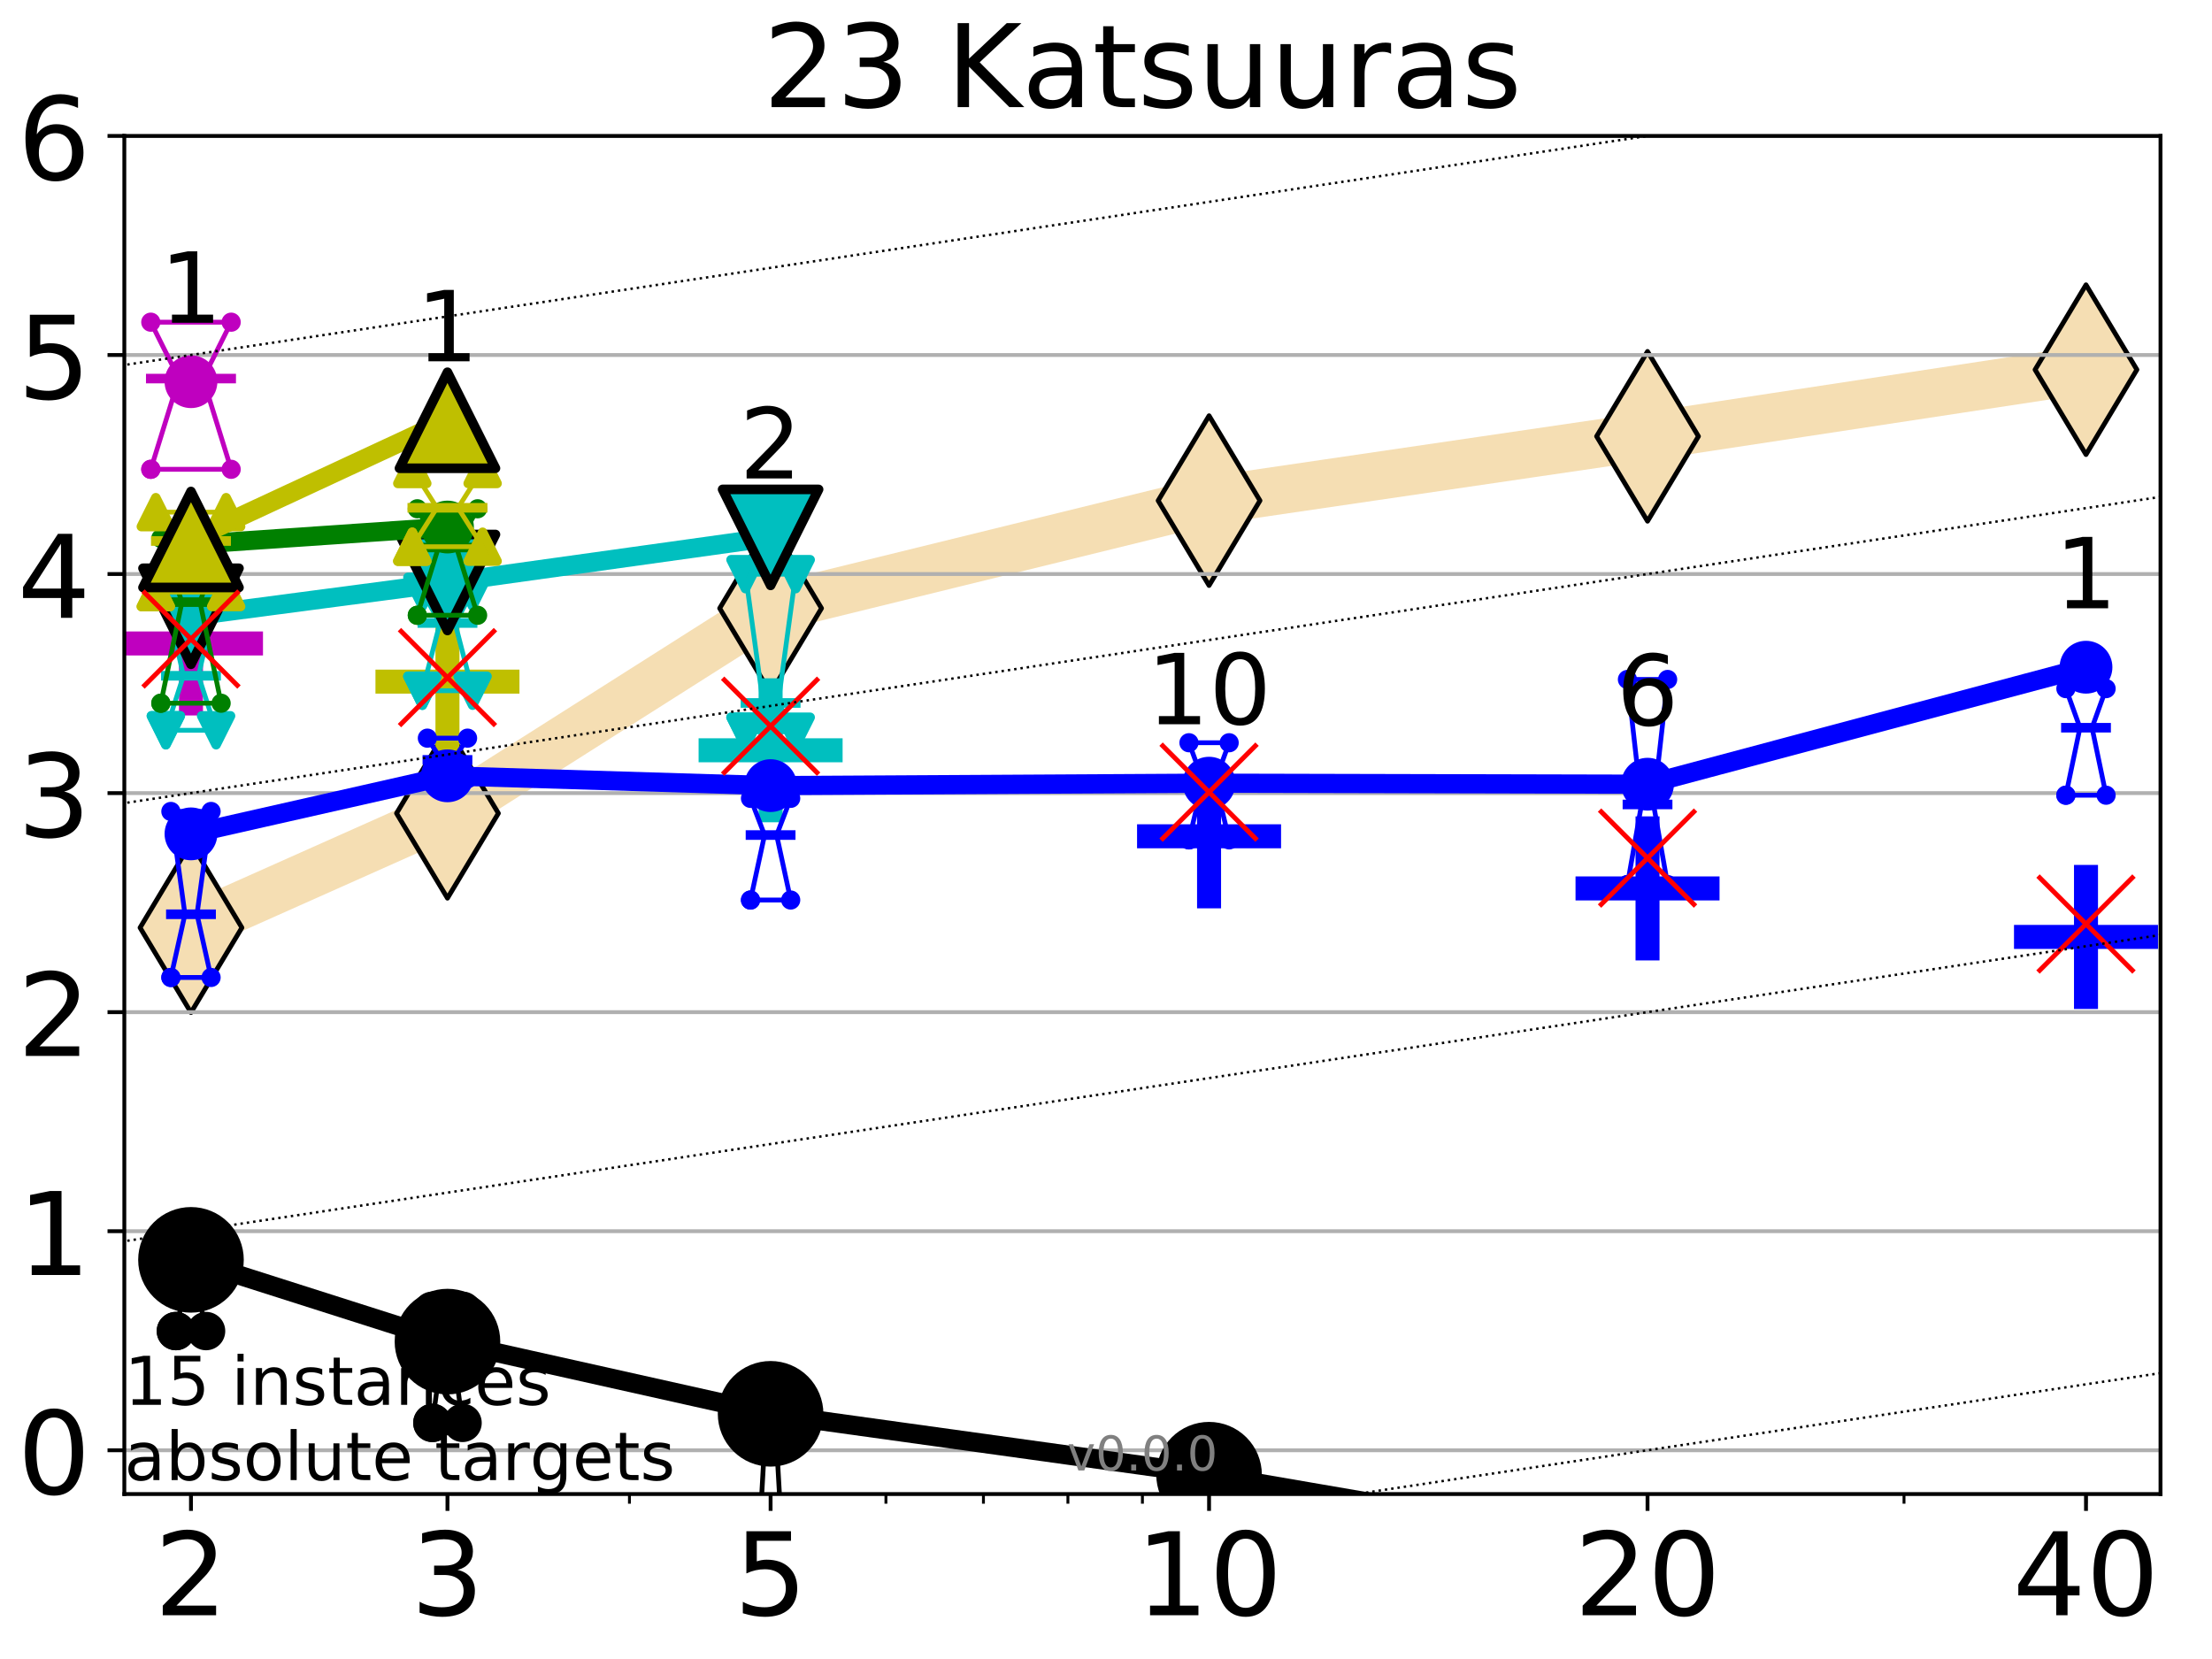 <?xml version="1.0" encoding="utf-8" standalone="no"?>
<!DOCTYPE svg PUBLIC "-//W3C//DTD SVG 1.1//EN"
  "http://www.w3.org/Graphics/SVG/1.1/DTD/svg11.dtd">
<!-- Created with matplotlib (http://matplotlib.org/) -->
<svg height="345.6pt" version="1.1" viewBox="0 0 460.8 345.6" width="460.8pt" xmlns="http://www.w3.org/2000/svg" xmlns:xlink="http://www.w3.org/1999/xlink">
 <defs>
  <style type="text/css">
*{stroke-linecap:butt;stroke-linejoin:round;}
  </style>
 </defs>
 <g id="figure_1">
  <g id="patch_1">
   <path d="M 0 345.6 
L 460.8 345.6 
L 460.8 0 
L 0 0 
z
" style="fill:#ffffff;"/>
  </g>
  <g id="axes_1">
   <g id="patch_2">
    <path d="M 25.9 311.24 
L 450.072 311.24 
L 450.072 28.32 
L 25.9 28.32 
z
" style="fill:#ffffff;"/>
   </g>
   <g id="line2d_1">
    <path clip-path="url(#pfdeeb30d58)" d="M 39.784 193.253 
L 93.215 169.425 
L 160.53 126.717 
L 251.87 104.289 
L 343.211 90.894 
L 434.551 77.013 
" style="fill:none;stroke:#f5deb3;stroke-linecap:square;stroke-width:10;"/>
    <defs>
     <path d="M -0 17.678 
L 10.607 0 
L 0 -17.678 
L -10.607 -0 
z
" id="m28a6eaf1c2" style="stroke:#000000;stroke-linejoin:miter;"/>
    </defs>
    <g clip-path="url(#pfdeeb30d58)">
     <use style="fill:#f5deb3;stroke:#000000;stroke-linejoin:miter;" x="39.784" xlink:href="#m28a6eaf1c2" y="193.253"/>
     <use style="fill:#f5deb3;stroke:#000000;stroke-linejoin:miter;" x="93.215" xlink:href="#m28a6eaf1c2" y="169.425"/>
     <use style="fill:#f5deb3;stroke:#000000;stroke-linejoin:miter;" x="160.53" xlink:href="#m28a6eaf1c2" y="126.717"/>
     <use style="fill:#f5deb3;stroke:#000000;stroke-linejoin:miter;" x="251.87" xlink:href="#m28a6eaf1c2" y="104.289"/>
     <use style="fill:#f5deb3;stroke:#000000;stroke-linejoin:miter;" x="343.211" xlink:href="#m28a6eaf1c2" y="90.894"/>
     <use style="fill:#f5deb3;stroke:#000000;stroke-linejoin:miter;" x="434.551" xlink:href="#m28a6eaf1c2" y="77.013"/>
    </g>
   </g>
   <g id="line2d_2">
    <defs>
     <path d="M -15 0 
L 15 0 
M 0 15 
L 0 -15 
" id="mbf3256249d" style="stroke:#bf00bf;stroke-width:5;"/>
    </defs>
    <g clip-path="url(#pfdeeb30d58)">
     <use style="fill:#bf00bf;stroke:#bf00bf;stroke-width:5;" x="39.784" xlink:href="#mbf3256249d" y="134.046"/>
    </g>
   </g>
   <g id="line2d_3">
    <defs>
     <path d="M -15 0 
L 15 0 
M 0 15 
L 0 -15 
" id="m5189a5ff6a" style="stroke:#bfbf00;stroke-width:5;"/>
    </defs>
    <g clip-path="url(#pfdeeb30d58)">
     <use style="fill:#bfbf00;stroke:#bfbf00;stroke-width:5;" x="93.215" xlink:href="#m5189a5ff6a" y="141.989"/>
    </g>
   </g>
   <g id="line2d_4">
    <defs>
     <path d="M -15 0 
L 15 0 
M 0 15 
L 0 -15 
" id="m7982421c70" style="stroke:#00bfbf;stroke-width:5;"/>
    </defs>
    <g clip-path="url(#pfdeeb30d58)">
     <use style="fill:#00bfbf;stroke:#00bfbf;stroke-width:5;" x="160.53" xlink:href="#m7982421c70" y="156.298"/>
    </g>
   </g>
   <g id="line2d_5">
    <defs>
     <path d="M -15 0 
L 15 0 
M 0 15 
L 0 -15 
" id="m3dc0f9b004" style="stroke:#0000ff;stroke-width:5;"/>
    </defs>
    <g clip-path="url(#pfdeeb30d58)">
     <use style="fill:#0000ff;stroke:#0000ff;stroke-width:5;" x="434.551" xlink:href="#m3dc0f9b004" y="195.181"/>
    </g>
   </g>
   <g id="line2d_6">
    <g clip-path="url(#pfdeeb30d58)">
     <use style="fill:#0000ff;stroke:#0000ff;stroke-width:5;" x="251.87" xlink:href="#m3dc0f9b004" y="174.218"/>
    </g>
   </g>
   <g id="line2d_7">
    <g clip-path="url(#pfdeeb30d58)">
     <use style="fill:#0000ff;stroke:#0000ff;stroke-width:5;" x="343.211" xlink:href="#m3dc0f9b004" y="185.071"/>
    </g>
   </g>
   <g id="matplotlib.axis_1">
    <g id="xtick_1">
     <g id="line2d_8">
      <defs>
       <path d="M 0 0 
L 0 3.5 
" id="m6307494069" style="stroke:#000000;stroke-width:0.8;"/>
      </defs>
      <g>
       <use style="stroke:#000000;stroke-width:0.8;" x="39.784" xlink:href="#m6307494069" y="311.24"/>
      </g>
     </g>
     <g id="text_1">
      <!-- 2 -->
      <defs>
       <path d="M 19.188 8.297 
L 53.609 8.297 
L 53.609 0 
L 7.328 0 
L 7.328 8.297 
Q 12.938 14.109 22.625 23.891 
Q 32.328 33.688 34.812 36.531 
Q 39.547 41.844 41.422 45.531 
Q 43.312 49.219 43.312 52.781 
Q 43.312 58.594 39.234 62.25 
Q 35.156 65.922 28.609 65.922 
Q 23.969 65.922 18.812 64.312 
Q 13.672 62.703 7.812 59.422 
L 7.812 69.391 
Q 13.766 71.781 18.938 73 
Q 24.125 74.219 28.422 74.219 
Q 39.75 74.219 46.484 68.547 
Q 53.219 62.891 53.219 53.422 
Q 53.219 48.922 51.531 44.891 
Q 49.859 40.875 45.406 35.406 
Q 44.188 33.984 37.641 27.219 
Q 31.109 20.453 19.188 8.297 
z
" id="DejaVuSans-32"/>
      </defs>
      <g transform="translate(32.149 336.476)scale(0.24 -0.24)">
       <use xlink:href="#DejaVuSans-32"/>
      </g>
     </g>
    </g>
    <g id="xtick_2">
     <g id="line2d_9">
      <g>
       <use style="stroke:#000000;stroke-width:0.8;" x="93.215" xlink:href="#m6307494069" y="311.24"/>
      </g>
     </g>
     <g id="text_2">
      <!-- 3 -->
      <defs>
       <path d="M 40.578 39.312 
Q 47.656 37.797 51.625 33 
Q 55.609 28.219 55.609 21.188 
Q 55.609 10.406 48.188 4.484 
Q 40.766 -1.422 27.094 -1.422 
Q 22.516 -1.422 17.656 -0.516 
Q 12.797 0.391 7.625 2.203 
L 7.625 11.719 
Q 11.719 9.328 16.594 8.109 
Q 21.484 6.891 26.812 6.891 
Q 36.078 6.891 40.938 10.547 
Q 45.797 14.203 45.797 21.188 
Q 45.797 27.641 41.281 31.266 
Q 36.766 34.906 28.719 34.906 
L 20.219 34.906 
L 20.219 43.016 
L 29.109 43.016 
Q 36.375 43.016 40.234 45.922 
Q 44.094 48.828 44.094 54.297 
Q 44.094 59.906 40.109 62.906 
Q 36.141 65.922 28.719 65.922 
Q 24.656 65.922 20.016 65.031 
Q 15.375 64.156 9.812 62.312 
L 9.812 71.094 
Q 15.438 72.656 20.344 73.438 
Q 25.25 74.219 29.594 74.219 
Q 40.828 74.219 47.359 69.109 
Q 53.906 64.016 53.906 55.328 
Q 53.906 49.266 50.438 45.094 
Q 46.969 40.922 40.578 39.312 
z
" id="DejaVuSans-33"/>
      </defs>
      <g transform="translate(85.58 336.476)scale(0.24 -0.24)">
       <use xlink:href="#DejaVuSans-33"/>
      </g>
     </g>
    </g>
    <g id="xtick_3">
     <g id="line2d_10">
      <g>
       <use style="stroke:#000000;stroke-width:0.8;" x="160.53" xlink:href="#m6307494069" y="311.24"/>
      </g>
     </g>
     <g id="text_3">
      <!-- 5 -->
      <defs>
       <path d="M 10.797 72.906 
L 49.516 72.906 
L 49.516 64.594 
L 19.828 64.594 
L 19.828 46.734 
Q 21.969 47.469 24.109 47.828 
Q 26.266 48.188 28.422 48.188 
Q 40.625 48.188 47.75 41.5 
Q 54.891 34.812 54.891 23.391 
Q 54.891 11.625 47.562 5.094 
Q 40.234 -1.422 26.906 -1.422 
Q 22.312 -1.422 17.547 -0.641 
Q 12.797 0.141 7.719 1.703 
L 7.719 11.625 
Q 12.109 9.234 16.797 8.062 
Q 21.484 6.891 26.703 6.891 
Q 35.156 6.891 40.078 11.328 
Q 45.016 15.766 45.016 23.391 
Q 45.016 31 40.078 35.438 
Q 35.156 39.891 26.703 39.891 
Q 22.75 39.891 18.812 39.016 
Q 14.891 38.141 10.797 36.281 
z
" id="DejaVuSans-35"/>
      </defs>
      <g transform="translate(152.895 336.476)scale(0.24 -0.24)">
       <use xlink:href="#DejaVuSans-35"/>
      </g>
     </g>
    </g>
    <g id="xtick_4">
     <g id="line2d_11">
      <g>
       <use style="stroke:#000000;stroke-width:0.8;" x="251.87" xlink:href="#m6307494069" y="311.24"/>
      </g>
     </g>
     <g id="text_4">
      <!-- 10 -->
      <defs>
       <path d="M 12.406 8.297 
L 28.516 8.297 
L 28.516 63.922 
L 10.984 60.406 
L 10.984 69.391 
L 28.422 72.906 
L 38.281 72.906 
L 38.281 8.297 
L 54.391 8.297 
L 54.391 0 
L 12.406 0 
z
" id="DejaVuSans-31"/>
       <path d="M 31.781 66.406 
Q 24.172 66.406 20.328 58.906 
Q 16.5 51.422 16.5 36.375 
Q 16.5 21.391 20.328 13.891 
Q 24.172 6.391 31.781 6.391 
Q 39.453 6.391 43.281 13.891 
Q 47.125 21.391 47.125 36.375 
Q 47.125 51.422 43.281 58.906 
Q 39.453 66.406 31.781 66.406 
z
M 31.781 74.219 
Q 44.047 74.219 50.516 64.516 
Q 56.984 54.828 56.984 36.375 
Q 56.984 17.969 50.516 8.266 
Q 44.047 -1.422 31.781 -1.422 
Q 19.531 -1.422 13.062 8.266 
Q 6.594 17.969 6.594 36.375 
Q 6.594 54.828 13.062 64.516 
Q 19.531 74.219 31.781 74.219 
z
" id="DejaVuSans-30"/>
      </defs>
      <g transform="translate(236.6 336.476)scale(0.24 -0.24)">
       <use xlink:href="#DejaVuSans-31"/>
       <use x="63.623" xlink:href="#DejaVuSans-30"/>
      </g>
     </g>
    </g>
    <g id="xtick_5">
     <g id="line2d_12">
      <g>
       <use style="stroke:#000000;stroke-width:0.8;" x="343.211" xlink:href="#m6307494069" y="311.24"/>
      </g>
     </g>
     <g id="text_5">
      <!-- 20 -->
      <g transform="translate(327.941 336.476)scale(0.24 -0.24)">
       <use xlink:href="#DejaVuSans-32"/>
       <use x="63.623" xlink:href="#DejaVuSans-30"/>
      </g>
     </g>
    </g>
    <g id="xtick_6">
     <g id="line2d_13">
      <g>
       <use style="stroke:#000000;stroke-width:0.8;" x="434.551" xlink:href="#m6307494069" y="311.24"/>
      </g>
     </g>
     <g id="text_6">
      <!-- 40 -->
      <defs>
       <path d="M 37.797 64.312 
L 12.891 25.391 
L 37.797 25.391 
z
M 35.203 72.906 
L 47.609 72.906 
L 47.609 25.391 
L 58.016 25.391 
L 58.016 17.188 
L 47.609 17.188 
L 47.609 0 
L 37.797 0 
L 37.797 17.188 
L 4.891 17.188 
L 4.891 26.703 
z
" id="DejaVuSans-34"/>
      </defs>
      <g transform="translate(419.281 336.476)scale(0.24 -0.24)">
       <use xlink:href="#DejaVuSans-34"/>
       <use x="63.623" xlink:href="#DejaVuSans-30"/>
      </g>
     </g>
    </g>
    <g id="xtick_7">
     <g id="line2d_14">
      <defs>
       <path d="M 0 0 
L 0 2 
" id="m4a4102c347" style="stroke:#000000;stroke-width:0.6;"/>
      </defs>
      <g>
       <use style="stroke:#000000;stroke-width:0.6;" x="39.784" xlink:href="#m4a4102c347" y="311.24"/>
      </g>
     </g>
    </g>
    <g id="xtick_8">
     <g id="line2d_15">
      <g>
       <use style="stroke:#000000;stroke-width:0.6;" x="93.215" xlink:href="#m4a4102c347" y="311.24"/>
      </g>
     </g>
    </g>
    <g id="xtick_9">
     <g id="line2d_16">
      <g>
       <use style="stroke:#000000;stroke-width:0.6;" x="131.125" xlink:href="#m4a4102c347" y="311.24"/>
      </g>
     </g>
    </g>
    <g id="xtick_10">
     <g id="line2d_17">
      <g>
       <use style="stroke:#000000;stroke-width:0.6;" x="160.53" xlink:href="#m4a4102c347" y="311.24"/>
      </g>
     </g>
    </g>
    <g id="xtick_11">
     <g id="line2d_18">
      <g>
       <use style="stroke:#000000;stroke-width:0.6;" x="184.555" xlink:href="#m4a4102c347" y="311.24"/>
      </g>
     </g>
    </g>
    <g id="xtick_12">
     <g id="line2d_19">
      <g>
       <use style="stroke:#000000;stroke-width:0.6;" x="204.869" xlink:href="#m4a4102c347" y="311.24"/>
      </g>
     </g>
    </g>
    <g id="xtick_13">
     <g id="line2d_20">
      <g>
       <use style="stroke:#000000;stroke-width:0.6;" x="222.465" xlink:href="#m4a4102c347" y="311.24"/>
      </g>
     </g>
    </g>
    <g id="xtick_14">
     <g id="line2d_21">
      <g>
       <use style="stroke:#000000;stroke-width:0.6;" x="237.986" xlink:href="#m4a4102c347" y="311.24"/>
      </g>
     </g>
    </g>
    <g id="xtick_15">
     <g id="line2d_22">
      <g>
       <use style="stroke:#000000;stroke-width:0.6;" x="343.211" xlink:href="#m4a4102c347" y="311.24"/>
      </g>
     </g>
    </g>
    <g id="xtick_16">
     <g id="line2d_23">
      <g>
       <use style="stroke:#000000;stroke-width:0.6;" x="396.641" xlink:href="#m4a4102c347" y="311.24"/>
      </g>
     </g>
    </g>
    <g id="xtick_17">
     <g id="line2d_24">
      <g>
       <use style="stroke:#000000;stroke-width:0.6;" x="434.551" xlink:href="#m4a4102c347" y="311.24"/>
      </g>
     </g>
    </g>
   </g>
   <g id="matplotlib.axis_2">
    <g id="ytick_1">
     <g id="line2d_25">
      <path clip-path="url(#pfdeeb30d58)" d="M 25.9 302.114 
L 450.072 302.114 
" style="fill:none;stroke:#b0b0b0;stroke-linecap:square;stroke-width:0.8;"/>
     </g>
     <g id="line2d_26">
      <defs>
       <path d="M 0 0 
L -3.5 0 
" id="m0c1a08de2d" style="stroke:#000000;stroke-width:0.8;"/>
      </defs>
      <g>
       <use style="stroke:#000000;stroke-width:0.8;" x="25.9" xlink:href="#m0c1a08de2d" y="302.114"/>
      </g>
     </g>
     <g id="text_7">
      <!-- 0 -->
      <g transform="translate(3.63 311.232)scale(0.24 -0.24)">
       <use xlink:href="#DejaVuSans-30"/>
      </g>
     </g>
    </g>
    <g id="ytick_2">
     <g id="line2d_27">
      <path clip-path="url(#pfdeeb30d58)" d="M 25.9 256.481 
L 450.072 256.481 
" style="fill:none;stroke:#b0b0b0;stroke-linecap:square;stroke-width:0.8;"/>
     </g>
     <g id="line2d_28">
      <g>
       <use style="stroke:#000000;stroke-width:0.8;" x="25.9" xlink:href="#m0c1a08de2d" y="256.481"/>
      </g>
     </g>
     <g id="text_8">
      <!-- 1 -->
      <g transform="translate(3.63 265.599)scale(0.24 -0.24)">
       <use xlink:href="#DejaVuSans-31"/>
      </g>
     </g>
    </g>
    <g id="ytick_3">
     <g id="line2d_29">
      <path clip-path="url(#pfdeeb30d58)" d="M 25.9 210.849 
L 450.072 210.849 
" style="fill:none;stroke:#b0b0b0;stroke-linecap:square;stroke-width:0.8;"/>
     </g>
     <g id="line2d_30">
      <g>
       <use style="stroke:#000000;stroke-width:0.8;" x="25.9" xlink:href="#m0c1a08de2d" y="210.849"/>
      </g>
     </g>
     <g id="text_9">
      <!-- 2 -->
      <g transform="translate(3.63 219.967)scale(0.24 -0.24)">
       <use xlink:href="#DejaVuSans-32"/>
      </g>
     </g>
    </g>
    <g id="ytick_4">
     <g id="line2d_31">
      <path clip-path="url(#pfdeeb30d58)" d="M 25.9 165.217 
L 450.072 165.217 
" style="fill:none;stroke:#b0b0b0;stroke-linecap:square;stroke-width:0.8;"/>
     </g>
     <g id="line2d_32">
      <g>
       <use style="stroke:#000000;stroke-width:0.8;" x="25.9" xlink:href="#m0c1a08de2d" y="165.217"/>
      </g>
     </g>
     <g id="text_10">
      <!-- 3 -->
      <g transform="translate(3.63 174.335)scale(0.24 -0.24)">
       <use xlink:href="#DejaVuSans-33"/>
      </g>
     </g>
    </g>
    <g id="ytick_5">
     <g id="line2d_33">
      <path clip-path="url(#pfdeeb30d58)" d="M 25.9 119.585 
L 450.072 119.585 
" style="fill:none;stroke:#b0b0b0;stroke-linecap:square;stroke-width:0.8;"/>
     </g>
     <g id="line2d_34">
      <g>
       <use style="stroke:#000000;stroke-width:0.8;" x="25.9" xlink:href="#m0c1a08de2d" y="119.585"/>
      </g>
     </g>
     <g id="text_11">
      <!-- 4 -->
      <g transform="translate(3.63 128.703)scale(0.24 -0.24)">
       <use xlink:href="#DejaVuSans-34"/>
      </g>
     </g>
    </g>
    <g id="ytick_6">
     <g id="line2d_35">
      <path clip-path="url(#pfdeeb30d58)" d="M 25.9 73.952 
L 450.072 73.952 
" style="fill:none;stroke:#b0b0b0;stroke-linecap:square;stroke-width:0.8;"/>
     </g>
     <g id="line2d_36">
      <g>
       <use style="stroke:#000000;stroke-width:0.8;" x="25.9" xlink:href="#m0c1a08de2d" y="73.952"/>
      </g>
     </g>
     <g id="text_12">
      <!-- 5 -->
      <g transform="translate(3.63 83.07)scale(0.24 -0.24)">
       <use xlink:href="#DejaVuSans-35"/>
      </g>
     </g>
    </g>
    <g id="ytick_7">
     <g id="line2d_37">
      <path clip-path="url(#pfdeeb30d58)" d="M 25.9 28.32 
L 450.072 28.32 
" style="fill:none;stroke:#b0b0b0;stroke-linecap:square;stroke-width:0.8;"/>
     </g>
     <g id="line2d_38">
      <g>
       <use style="stroke:#000000;stroke-width:0.8;" x="25.9" xlink:href="#m0c1a08de2d" y="28.32"/>
      </g>
     </g>
     <g id="text_13">
      <!-- 6 -->
      <defs>
       <path d="M 33.016 40.375 
Q 26.375 40.375 22.484 35.828 
Q 18.609 31.297 18.609 23.391 
Q 18.609 15.531 22.484 10.953 
Q 26.375 6.391 33.016 6.391 
Q 39.656 6.391 43.531 10.953 
Q 47.406 15.531 47.406 23.391 
Q 47.406 31.297 43.531 35.828 
Q 39.656 40.375 33.016 40.375 
z
M 52.594 71.297 
L 52.594 62.312 
Q 48.875 64.062 45.094 64.984 
Q 41.312 65.922 37.594 65.922 
Q 27.828 65.922 22.672 59.328 
Q 17.531 52.734 16.797 39.406 
Q 19.672 43.656 24.016 45.922 
Q 28.375 48.188 33.594 48.188 
Q 44.578 48.188 50.953 41.516 
Q 57.328 34.859 57.328 23.391 
Q 57.328 12.156 50.688 5.359 
Q 44.047 -1.422 33.016 -1.422 
Q 20.359 -1.422 13.672 8.266 
Q 6.984 17.969 6.984 36.375 
Q 6.984 53.656 15.188 63.938 
Q 23.391 74.219 37.203 74.219 
Q 40.922 74.219 44.703 73.484 
Q 48.484 72.75 52.594 71.297 
z
" id="DejaVuSans-36"/>
      </defs>
      <g transform="translate(3.63 37.438)scale(0.24 -0.24)">
       <use xlink:href="#DejaVuSans-36"/>
      </g>
     </g>
    </g>
   </g>
   <g id="line2d_39">
    <path clip-path="url(#pfdeeb30d58)" d="M 36.644 277.286 
L 38.842 266.605 
L 36.644 258.569 
L 42.924 258.569 
L 40.726 266.605 
L 42.924 277.286 
L 36.644 277.286 
" style="fill:none;stroke:#000000;stroke-linecap:square;"/>
   </g>
   <g id="line2d_40">
    <path clip-path="url(#pfdeeb30d58)" d="M 36.644 277.286 
L 42.924 277.286 
L 42.924 258.569 
L 36.644 258.569 
L 36.644 277.286 
" style="fill:none;"/>
    <defs>
     <path d="M 0 3 
C 0.796 3 1.559 2.684 2.121 2.121 
C 2.684 1.559 3 0.796 3 0 
C 3 -0.796 2.684 -1.559 2.121 -2.121 
C 1.559 -2.684 0.796 -3 0 -3 
C -0.796 -3 -1.559 -2.684 -2.121 -2.121 
C -2.684 -1.559 -3 -0.796 -3 0 
C -3 0.796 -2.684 1.559 -2.121 2.121 
C -1.559 2.684 -0.796 3 0 3 
z
" id="m1e3adaa2e6" style="stroke:#000000;stroke-width:2;"/>
    </defs>
    <g clip-path="url(#pfdeeb30d58)">
     <use style="stroke:#000000;stroke-width:2;" x="36.644" xlink:href="#m1e3adaa2e6" y="277.286"/>
     <use style="stroke:#000000;stroke-width:2;" x="42.924" xlink:href="#m1e3adaa2e6" y="277.286"/>
     <use style="stroke:#000000;stroke-width:2;" x="42.924" xlink:href="#m1e3adaa2e6" y="258.569"/>
     <use style="stroke:#000000;stroke-width:2;" x="36.644" xlink:href="#m1e3adaa2e6" y="258.569"/>
     <use style="stroke:#000000;stroke-width:2;" x="36.644" xlink:href="#m1e3adaa2e6" y="277.286"/>
    </g>
   </g>
   <g id="line2d_41">
    <path clip-path="url(#pfdeeb30d58)" d="M 36.644 266.605 
L 42.924 266.605 
" style="fill:none;stroke:#000000;stroke-linecap:square;stroke-width:2;"/>
   </g>
   <g id="line2d_42">
    <path clip-path="url(#pfdeeb30d58)" d="M 90.075 296.412 
L 92.273 280.341 
L 90.075 273.054 
L 96.355 273.054 
L 94.157 280.341 
L 96.355 296.412 
L 90.075 296.412 
" style="fill:none;stroke:#000000;stroke-linecap:square;"/>
   </g>
   <g id="line2d_43">
    <path clip-path="url(#pfdeeb30d58)" d="M 90.075 296.412 
L 96.355 296.412 
L 96.355 273.054 
L 90.075 273.054 
L 90.075 296.412 
" style="fill:none;"/>
    <g clip-path="url(#pfdeeb30d58)">
     <use style="stroke:#000000;stroke-width:2;" x="90.075" xlink:href="#m1e3adaa2e6" y="296.412"/>
     <use style="stroke:#000000;stroke-width:2;" x="96.355" xlink:href="#m1e3adaa2e6" y="296.412"/>
     <use style="stroke:#000000;stroke-width:2;" x="96.355" xlink:href="#m1e3adaa2e6" y="273.054"/>
     <use style="stroke:#000000;stroke-width:2;" x="90.075" xlink:href="#m1e3adaa2e6" y="273.054"/>
     <use style="stroke:#000000;stroke-width:2;" x="90.075" xlink:href="#m1e3adaa2e6" y="296.412"/>
    </g>
   </g>
   <g id="line2d_44">
    <path clip-path="url(#pfdeeb30d58)" d="M 90.075 280.341 
L 96.355 280.341 
" style="fill:none;stroke:#000000;stroke-linecap:square;stroke-width:2;"/>
   </g>
   <g id="line2d_45">
    <path clip-path="url(#pfdeeb30d58)" d="M 157.39 334.009 
L 159.588 295.445 
L 157.39 292.799 
L 163.669 292.799 
L 161.472 295.445 
L 163.669 334.009 
L 157.39 334.009 
" style="fill:none;stroke:#000000;stroke-linecap:square;"/>
   </g>
   <g id="line2d_46">
    <path clip-path="url(#pfdeeb30d58)" d="M 157.39 334.009 
L 163.669 334.009 
L 163.669 292.799 
L 157.39 292.799 
L 157.39 334.009 
" style="fill:none;"/>
    <g clip-path="url(#pfdeeb30d58)">
     <use style="stroke:#000000;stroke-width:2;" x="157.39" xlink:href="#m1e3adaa2e6" y="334.009"/>
     <use style="stroke:#000000;stroke-width:2;" x="163.669" xlink:href="#m1e3adaa2e6" y="334.009"/>
     <use style="stroke:#000000;stroke-width:2;" x="163.669" xlink:href="#m1e3adaa2e6" y="292.799"/>
     <use style="stroke:#000000;stroke-width:2;" x="157.39" xlink:href="#m1e3adaa2e6" y="292.799"/>
     <use style="stroke:#000000;stroke-width:2;" x="157.39" xlink:href="#m1e3adaa2e6" y="334.009"/>
    </g>
   </g>
   <g id="line2d_47">
    <path clip-path="url(#pfdeeb30d58)" d="M 157.39 295.445 
L 163.669 295.445 
" style="fill:none;stroke:#000000;stroke-linecap:square;stroke-width:2;"/>
   </g>
   <g id="line2d_48">
    <path clip-path="url(#pfdeeb30d58)" d="M 248.913 346.6 
L 250.928 334.009 
L 248.73 320.272 
L 255.01 320.272 
L 252.812 334.009 
L 254.827 346.6 
" style="fill:none;stroke:#000000;stroke-linecap:square;"/>
   </g>
   <g id="line2d_49">
    <path clip-path="url(#pfdeeb30d58)" d="M 255.01 346.6 
L 255.01 320.272 
L 248.73 320.272 
L 248.73 346.6 
" style="fill:none;"/>
    <g clip-path="url(#pfdeeb30d58)">
     <use style="stroke:#000000;stroke-width:2;" x="248.73" xlink:href="#m1e3adaa2e6" y="347.746"/>
     <use style="stroke:#000000;stroke-width:2;" x="255.01" xlink:href="#m1e3adaa2e6" y="347.746"/>
     <use style="stroke:#000000;stroke-width:2;" x="255.01" xlink:href="#m1e3adaa2e6" y="320.272"/>
     <use style="stroke:#000000;stroke-width:2;" x="248.73" xlink:href="#m1e3adaa2e6" y="320.272"/>
     <use style="stroke:#000000;stroke-width:2;" x="248.73" xlink:href="#m1e3adaa2e6" y="347.746"/>
    </g>
   </g>
   <g id="line2d_50">
    <path clip-path="url(#pfdeeb30d58)" d="M 248.73 334.009 
L 255.01 334.009 
" style="fill:none;stroke:#000000;stroke-linecap:square;stroke-width:2;"/>
   </g>
   <g id="line2d_51">
    <path clip-path="url(#pfdeeb30d58)" d="M 340.071 329.587 
L 342.269 325.974 
L 340.071 320.272 
L 346.35 320.272 
L 344.152 325.974 
L 346.35 329.587 
L 340.071 329.587 
" style="fill:none;stroke:#000000;stroke-linecap:square;"/>
   </g>
   <g id="line2d_52">
    <path clip-path="url(#pfdeeb30d58)" d="M 340.071 329.587 
L 346.35 329.587 
L 346.35 320.272 
L 340.071 320.272 
L 340.071 329.587 
" style="fill:none;"/>
    <g clip-path="url(#pfdeeb30d58)">
     <use style="stroke:#000000;stroke-width:2;" x="340.071" xlink:href="#m1e3adaa2e6" y="329.587"/>
     <use style="stroke:#000000;stroke-width:2;" x="346.35" xlink:href="#m1e3adaa2e6" y="329.587"/>
     <use style="stroke:#000000;stroke-width:2;" x="346.35" xlink:href="#m1e3adaa2e6" y="320.272"/>
     <use style="stroke:#000000;stroke-width:2;" x="340.071" xlink:href="#m1e3adaa2e6" y="320.272"/>
     <use style="stroke:#000000;stroke-width:2;" x="340.071" xlink:href="#m1e3adaa2e6" y="329.587"/>
    </g>
   </g>
   <g id="line2d_53">
    <path clip-path="url(#pfdeeb30d58)" d="M 340.071 325.974 
L 346.35 325.974 
" style="fill:none;stroke:#000000;stroke-linecap:square;stroke-width:2;"/>
   </g>
   <g id="line2d_54">
    <path clip-path="url(#pfdeeb30d58)" d="M 433.521 346.6 
L 433.609 345.412 
L 431.411 329.587 
L 437.691 329.587 
L 435.493 345.412 
L 435.581 346.6 
" style="fill:none;stroke:#000000;stroke-linecap:square;"/>
   </g>
   <g id="line2d_55">
    <path clip-path="url(#pfdeeb30d58)" d="M 437.691 346.6 
L 437.691 329.587 
L 431.411 329.587 
L 431.411 346.6 
" style="fill:none;"/>
    <g clip-path="url(#pfdeeb30d58)">
     <use style="stroke:#000000;stroke-width:2;" x="431.411" xlink:href="#m1e3adaa2e6" y="375.219"/>
     <use style="stroke:#000000;stroke-width:2;" x="437.691" xlink:href="#m1e3adaa2e6" y="375.219"/>
     <use style="stroke:#000000;stroke-width:2;" x="437.691" xlink:href="#m1e3adaa2e6" y="329.587"/>
     <use style="stroke:#000000;stroke-width:2;" x="431.411" xlink:href="#m1e3adaa2e6" y="329.587"/>
     <use style="stroke:#000000;stroke-width:2;" x="431.411" xlink:href="#m1e3adaa2e6" y="375.219"/>
    </g>
   </g>
   <g id="line2d_56">
    <path clip-path="url(#pfdeeb30d58)" d="M 431.411 345.412 
L 437.691 345.412 
" style="fill:none;stroke:#000000;stroke-linecap:square;stroke-width:2;"/>
   </g>
   <g id="line2d_57">
    <path clip-path="url(#pfdeeb30d58)" d="M 39.784 262.449 
L 93.215 279.48 
" style="fill:none;stroke:#000000;stroke-linecap:square;stroke-width:4;"/>
   </g>
   <g id="line2d_58">
    <path clip-path="url(#pfdeeb30d58)" d="M 93.215 279.48 
L 160.53 294.523 
" style="fill:none;stroke:#000000;stroke-linecap:square;stroke-width:4;"/>
   </g>
   <g id="line2d_59">
    <path clip-path="url(#pfdeeb30d58)" d="M 160.53 294.523 
L 251.87 307.208 
" style="fill:none;stroke:#000000;stroke-linecap:square;stroke-width:4;"/>
   </g>
   <g id="line2d_60">
    <path clip-path="url(#pfdeeb30d58)" d="M 251.87 307.208 
L 343.211 322.919 
" style="fill:none;stroke:#000000;stroke-linecap:square;stroke-width:4;"/>
   </g>
   <g id="line2d_61">
    <path clip-path="url(#pfdeeb30d58)" d="M 343.211 322.919 
L 434.551 331.822 
" style="fill:none;stroke:#000000;stroke-linecap:square;stroke-width:4;"/>
   </g>
   <g id="line2d_62">
    <path clip-path="url(#pfdeeb30d58)" d="M 39.784 262.449 
L 93.215 279.48 
L 160.53 294.523 
L 251.87 307.208 
L 343.211 322.919 
L 434.551 331.822 
" style="fill:none;"/>
    <defs>
     <path d="M 0 10 
C 2.652 10 5.196 8.946 7.071 7.071 
C 8.946 5.196 10 2.652 10 0 
C 10 -2.652 8.946 -5.196 7.071 -7.071 
C 5.196 -8.946 2.652 -10 0 -10 
C -2.652 -10 -5.196 -8.946 -7.071 -7.071 
C -8.946 -5.196 -10 -2.652 -10 0 
C -10 2.652 -8.946 5.196 -7.071 7.071 
C -5.196 8.946 -2.652 10 0 10 
z
" id="m0a15379628" style="stroke:#000000;stroke-width:2;"/>
    </defs>
    <g clip-path="url(#pfdeeb30d58)">
     <use style="stroke:#000000;stroke-width:2;" x="39.784" xlink:href="#m0a15379628" y="262.449"/>
     <use style="stroke:#000000;stroke-width:2;" x="93.215" xlink:href="#m0a15379628" y="279.48"/>
     <use style="stroke:#000000;stroke-width:2;" x="160.53" xlink:href="#m0a15379628" y="294.523"/>
     <use style="stroke:#000000;stroke-width:2;" x="251.87" xlink:href="#m0a15379628" y="307.208"/>
     <use style="stroke:#000000;stroke-width:2;" x="343.211" xlink:href="#m0a15379628" y="322.919"/>
     <use style="stroke:#000000;stroke-width:2;" x="434.551" xlink:href="#m0a15379628" y="331.822"/>
    </g>
   </g>
   <g id="line2d_63">
    <path clip-path="url(#pfdeeb30d58)" d="M 35.597 203.623 
L 38.528 190.462 
L 35.597 169.041 
L 43.971 169.041 
L 41.04 190.462 
L 43.971 203.623 
L 35.597 203.623 
" style="fill:none;stroke:#0000ff;stroke-linecap:square;"/>
   </g>
   <g id="line2d_64">
    <path clip-path="url(#pfdeeb30d58)" d="M 35.597 203.623 
L 43.971 203.623 
L 43.971 169.041 
L 35.597 169.041 
L 35.597 203.623 
" style="fill:none;"/>
    <defs>
     <path d="M 0 1.5 
C 0.398 1.5 0.779 1.342 1.061 1.061 
C 1.342 0.779 1.5 0.398 1.5 0 
C 1.5 -0.398 1.342 -0.779 1.061 -1.061 
C 0.779 -1.342 0.398 -1.5 0 -1.5 
C -0.398 -1.5 -0.779 -1.342 -1.061 -1.061 
C -1.342 -0.779 -1.5 -0.398 -1.5 0 
C -1.5 0.398 -1.342 0.779 -1.061 1.061 
C -0.779 1.342 -0.398 1.5 0 1.5 
z
" id="m8700a27fd8" style="stroke:#0000ff;"/>
    </defs>
    <g clip-path="url(#pfdeeb30d58)">
     <use style="fill:#0000ff;stroke:#0000ff;" x="35.597" xlink:href="#m8700a27fd8" y="203.623"/>
     <use style="fill:#0000ff;stroke:#0000ff;" x="43.971" xlink:href="#m8700a27fd8" y="203.623"/>
     <use style="fill:#0000ff;stroke:#0000ff;" x="43.971" xlink:href="#m8700a27fd8" y="169.041"/>
     <use style="fill:#0000ff;stroke:#0000ff;" x="35.597" xlink:href="#m8700a27fd8" y="169.041"/>
     <use style="fill:#0000ff;stroke:#0000ff;" x="35.597" xlink:href="#m8700a27fd8" y="203.623"/>
    </g>
   </g>
   <g id="line2d_65">
    <path clip-path="url(#pfdeeb30d58)" d="M 35.597 190.462 
L 43.971 190.462 
" style="fill:none;stroke:#0000ff;stroke-linecap:square;stroke-width:2;"/>
   </g>
   <g id="line2d_66">
    <path clip-path="url(#pfdeeb30d58)" d="M 89.028 162.241 
L 91.959 158.295 
L 89.028 153.771 
L 97.401 153.771 
L 94.471 158.295 
L 97.401 162.241 
L 89.028 162.241 
" style="fill:none;stroke:#0000ff;stroke-linecap:square;"/>
   </g>
   <g id="line2d_67">
    <path clip-path="url(#pfdeeb30d58)" d="M 89.028 162.241 
L 97.401 162.241 
L 97.401 153.771 
L 89.028 153.771 
L 89.028 162.241 
" style="fill:none;"/>
    <g clip-path="url(#pfdeeb30d58)">
     <use style="fill:#0000ff;stroke:#0000ff;" x="89.028" xlink:href="#m8700a27fd8" y="162.241"/>
     <use style="fill:#0000ff;stroke:#0000ff;" x="97.401" xlink:href="#m8700a27fd8" y="162.241"/>
     <use style="fill:#0000ff;stroke:#0000ff;" x="97.401" xlink:href="#m8700a27fd8" y="153.771"/>
     <use style="fill:#0000ff;stroke:#0000ff;" x="89.028" xlink:href="#m8700a27fd8" y="153.771"/>
     <use style="fill:#0000ff;stroke:#0000ff;" x="89.028" xlink:href="#m8700a27fd8" y="162.241"/>
    </g>
   </g>
   <g id="line2d_68">
    <path clip-path="url(#pfdeeb30d58)" d="M 89.028 158.295 
L 97.401 158.295 
" style="fill:none;stroke:#0000ff;stroke-linecap:square;stroke-width:2;"/>
   </g>
   <g id="line2d_69">
    <path clip-path="url(#pfdeeb30d58)" d="M 156.343 187.491 
L 159.274 173.953 
L 156.343 166.313 
L 164.716 166.313 
L 161.786 173.953 
L 164.716 187.491 
L 156.343 187.491 
" style="fill:none;stroke:#0000ff;stroke-linecap:square;"/>
   </g>
   <g id="line2d_70">
    <path clip-path="url(#pfdeeb30d58)" d="M 156.343 187.491 
L 164.716 187.491 
L 164.716 166.313 
L 156.343 166.313 
L 156.343 187.491 
" style="fill:none;"/>
    <g clip-path="url(#pfdeeb30d58)">
     <use style="fill:#0000ff;stroke:#0000ff;" x="156.343" xlink:href="#m8700a27fd8" y="187.491"/>
     <use style="fill:#0000ff;stroke:#0000ff;" x="164.716" xlink:href="#m8700a27fd8" y="187.491"/>
     <use style="fill:#0000ff;stroke:#0000ff;" x="164.716" xlink:href="#m8700a27fd8" y="166.313"/>
     <use style="fill:#0000ff;stroke:#0000ff;" x="156.343" xlink:href="#m8700a27fd8" y="166.313"/>
     <use style="fill:#0000ff;stroke:#0000ff;" x="156.343" xlink:href="#m8700a27fd8" y="187.491"/>
    </g>
   </g>
   <g id="line2d_71">
    <path clip-path="url(#pfdeeb30d58)" d="M 156.343 173.953 
L 164.716 173.953 
" style="fill:none;stroke:#0000ff;stroke-linecap:square;stroke-width:2;"/>
   </g>
   <g id="line2d_72">
    <path clip-path="url(#pfdeeb30d58)" d="M 247.683 174.964 
L 250.614 162.748 
L 247.683 154.727 
L 256.057 154.727 
L 253.126 162.748 
L 256.057 174.964 
L 247.683 174.964 
" style="fill:none;stroke:#0000ff;stroke-linecap:square;"/>
   </g>
   <g id="line2d_73">
    <path clip-path="url(#pfdeeb30d58)" d="M 247.683 174.964 
L 256.057 174.964 
L 256.057 154.727 
L 247.683 154.727 
L 247.683 174.964 
" style="fill:none;"/>
    <g clip-path="url(#pfdeeb30d58)">
     <use style="fill:#0000ff;stroke:#0000ff;" x="247.683" xlink:href="#m8700a27fd8" y="174.964"/>
     <use style="fill:#0000ff;stroke:#0000ff;" x="256.057" xlink:href="#m8700a27fd8" y="174.964"/>
     <use style="fill:#0000ff;stroke:#0000ff;" x="256.057" xlink:href="#m8700a27fd8" y="154.727"/>
     <use style="fill:#0000ff;stroke:#0000ff;" x="247.683" xlink:href="#m8700a27fd8" y="154.727"/>
     <use style="fill:#0000ff;stroke:#0000ff;" x="247.683" xlink:href="#m8700a27fd8" y="174.964"/>
    </g>
   </g>
   <g id="line2d_74">
    <path clip-path="url(#pfdeeb30d58)" d="M 247.683 162.748 
L 256.057 162.748 
" style="fill:none;stroke:#0000ff;stroke-linecap:square;stroke-width:2;"/>
   </g>
   <g id="line2d_75">
    <path clip-path="url(#pfdeeb30d58)" d="M 339.024 184.273 
L 341.955 167.585 
L 339.024 141.544 
L 347.397 141.544 
L 344.466 167.585 
L 347.397 184.273 
L 339.024 184.273 
" style="fill:none;stroke:#0000ff;stroke-linecap:square;"/>
   </g>
   <g id="line2d_76">
    <path clip-path="url(#pfdeeb30d58)" d="M 339.024 184.273 
L 347.397 184.273 
L 347.397 141.544 
L 339.024 141.544 
L 339.024 184.273 
" style="fill:none;"/>
    <g clip-path="url(#pfdeeb30d58)">
     <use style="fill:#0000ff;stroke:#0000ff;" x="339.024" xlink:href="#m8700a27fd8" y="184.273"/>
     <use style="fill:#0000ff;stroke:#0000ff;" x="347.397" xlink:href="#m8700a27fd8" y="184.273"/>
     <use style="fill:#0000ff;stroke:#0000ff;" x="347.397" xlink:href="#m8700a27fd8" y="141.544"/>
     <use style="fill:#0000ff;stroke:#0000ff;" x="339.024" xlink:href="#m8700a27fd8" y="141.544"/>
     <use style="fill:#0000ff;stroke:#0000ff;" x="339.024" xlink:href="#m8700a27fd8" y="184.273"/>
    </g>
   </g>
   <g id="line2d_77">
    <path clip-path="url(#pfdeeb30d58)" d="M 339.024 167.585 
L 347.397 167.585 
" style="fill:none;stroke:#0000ff;stroke-linecap:square;stroke-width:2;"/>
   </g>
   <g id="line2d_78">
    <path clip-path="url(#pfdeeb30d58)" d="M 430.364 165.657 
L 433.295 151.598 
L 430.364 143.456 
L 438.738 143.456 
L 435.807 151.598 
L 438.738 165.657 
L 430.364 165.657 
" style="fill:none;stroke:#0000ff;stroke-linecap:square;"/>
   </g>
   <g id="line2d_79">
    <path clip-path="url(#pfdeeb30d58)" d="M 430.364 165.657 
L 438.738 165.657 
L 438.738 143.456 
L 430.364 143.456 
L 430.364 165.657 
" style="fill:none;"/>
    <g clip-path="url(#pfdeeb30d58)">
     <use style="fill:#0000ff;stroke:#0000ff;" x="430.364" xlink:href="#m8700a27fd8" y="165.657"/>
     <use style="fill:#0000ff;stroke:#0000ff;" x="438.738" xlink:href="#m8700a27fd8" y="165.657"/>
     <use style="fill:#0000ff;stroke:#0000ff;" x="438.738" xlink:href="#m8700a27fd8" y="143.456"/>
     <use style="fill:#0000ff;stroke:#0000ff;" x="430.364" xlink:href="#m8700a27fd8" y="143.456"/>
     <use style="fill:#0000ff;stroke:#0000ff;" x="430.364" xlink:href="#m8700a27fd8" y="165.657"/>
    </g>
   </g>
   <g id="line2d_80">
    <path clip-path="url(#pfdeeb30d58)" d="M 430.364 151.598 
L 438.738 151.598 
" style="fill:none;stroke:#0000ff;stroke-linecap:square;stroke-width:2;"/>
   </g>
   <g id="line2d_81">
    <path clip-path="url(#pfdeeb30d58)" d="M 39.784 173.709 
L 93.215 161.618 
" style="fill:none;stroke:#0000ff;stroke-linecap:square;stroke-width:4;"/>
   </g>
   <g id="line2d_82">
    <path clip-path="url(#pfdeeb30d58)" d="M 93.215 161.618 
L 160.53 163.659 
" style="fill:none;stroke:#0000ff;stroke-linecap:square;stroke-width:4;"/>
   </g>
   <g id="line2d_83">
    <path clip-path="url(#pfdeeb30d58)" d="M 160.53 163.659 
L 251.87 163.151 
" style="fill:none;stroke:#0000ff;stroke-linecap:square;stroke-width:4;"/>
   </g>
   <g id="line2d_84">
    <path clip-path="url(#pfdeeb30d58)" d="M 251.87 163.151 
L 343.211 163.365 
" style="fill:none;stroke:#0000ff;stroke-linecap:square;stroke-width:4;"/>
   </g>
   <g id="line2d_85">
    <path clip-path="url(#pfdeeb30d58)" d="M 343.211 163.365 
L 434.551 138.992 
" style="fill:none;stroke:#0000ff;stroke-linecap:square;stroke-width:4;"/>
   </g>
   <g id="line2d_86">
    <path clip-path="url(#pfdeeb30d58)" d="M 39.784 173.709 
L 93.215 161.618 
L 160.53 163.659 
L 251.87 163.151 
L 343.211 163.365 
L 434.551 138.992 
" style="fill:none;"/>
    <defs>
     <path d="M 0 5 
C 1.326 5 2.598 4.473 3.536 3.536 
C 4.473 2.598 5 1.326 5 0 
C 5 -1.326 4.473 -2.598 3.536 -3.536 
C 2.598 -4.473 1.326 -5 0 -5 
C -1.326 -5 -2.598 -4.473 -3.536 -3.536 
C -4.473 -2.598 -5 -1.326 -5 0 
C -5 1.326 -4.473 2.598 -3.536 3.536 
C -2.598 4.473 -1.326 5 0 5 
z
" id="mf53ee8a36e" style="stroke:#0000ff;"/>
    </defs>
    <g clip-path="url(#pfdeeb30d58)">
     <use style="fill:#0000ff;stroke:#0000ff;" x="39.784" xlink:href="#mf53ee8a36e" y="173.709"/>
     <use style="fill:#0000ff;stroke:#0000ff;" x="93.215" xlink:href="#mf53ee8a36e" y="161.618"/>
     <use style="fill:#0000ff;stroke:#0000ff;" x="160.53" xlink:href="#mf53ee8a36e" y="163.659"/>
     <use style="fill:#0000ff;stroke:#0000ff;" x="251.87" xlink:href="#mf53ee8a36e" y="163.151"/>
     <use style="fill:#0000ff;stroke:#0000ff;" x="343.211" xlink:href="#mf53ee8a36e" y="163.365"/>
     <use style="fill:#0000ff;stroke:#0000ff;" x="434.551" xlink:href="#mf53ee8a36e" y="138.992"/>
    </g>
   </g>
   <g id="line2d_87">
    <path clip-path="url(#pfdeeb30d58)" d="M 34.551 152.13 
L 38.214 140.774 
L 34.551 124.517 
L 45.017 124.517 
L 41.354 140.774 
L 45.017 152.13 
L 34.551 152.13 
" style="fill:none;stroke:#00bfbf;stroke-linecap:square;"/>
   </g>
   <g id="line2d_88">
    <path clip-path="url(#pfdeeb30d58)" d="M 34.551 152.13 
L 45.017 152.13 
L 45.017 124.517 
L 34.551 124.517 
L 34.551 152.13 
" style="fill:none;"/>
    <defs>
     <path d="M -0 3 
L 3 -3 
L -3 -3 
z
" id="mb27cde2401" style="stroke:#00bfbf;stroke-linejoin:miter;stroke-width:2;"/>
    </defs>
    <g clip-path="url(#pfdeeb30d58)">
     <use style="fill:#00bfbf;stroke:#00bfbf;stroke-linejoin:miter;stroke-width:2;" x="34.551" xlink:href="#mb27cde2401" y="152.13"/>
     <use style="fill:#00bfbf;stroke:#00bfbf;stroke-linejoin:miter;stroke-width:2;" x="45.017" xlink:href="#mb27cde2401" y="152.13"/>
     <use style="fill:#00bfbf;stroke:#00bfbf;stroke-linejoin:miter;stroke-width:2;" x="45.017" xlink:href="#mb27cde2401" y="124.517"/>
     <use style="fill:#00bfbf;stroke:#00bfbf;stroke-linejoin:miter;stroke-width:2;" x="34.551" xlink:href="#mb27cde2401" y="124.517"/>
     <use style="fill:#00bfbf;stroke:#00bfbf;stroke-linejoin:miter;stroke-width:2;" x="34.551" xlink:href="#mb27cde2401" y="152.13"/>
    </g>
   </g>
   <g id="line2d_89">
    <path clip-path="url(#pfdeeb30d58)" d="M 34.551 140.774 
L 45.017 140.774 
" style="fill:none;stroke:#00bfbf;stroke-linecap:square;stroke-width:2;"/>
   </g>
   <g id="line2d_90">
    <path clip-path="url(#pfdeeb30d58)" d="M 87.982 143.89 
L 91.645 129.782 
L 87.982 123.282 
L 98.448 123.282 
L 94.785 129.782 
L 98.448 143.89 
L 87.982 143.89 
" style="fill:none;stroke:#00bfbf;stroke-linecap:square;"/>
   </g>
   <g id="line2d_91">
    <path clip-path="url(#pfdeeb30d58)" d="M 87.982 143.89 
L 98.448 143.89 
L 98.448 123.282 
L 87.982 123.282 
L 87.982 143.89 
" style="fill:none;"/>
    <g clip-path="url(#pfdeeb30d58)">
     <use style="fill:#00bfbf;stroke:#00bfbf;stroke-linejoin:miter;stroke-width:2;" x="87.982" xlink:href="#mb27cde2401" y="143.89"/>
     <use style="fill:#00bfbf;stroke:#00bfbf;stroke-linejoin:miter;stroke-width:2;" x="98.448" xlink:href="#mb27cde2401" y="143.89"/>
     <use style="fill:#00bfbf;stroke:#00bfbf;stroke-linejoin:miter;stroke-width:2;" x="98.448" xlink:href="#mb27cde2401" y="123.282"/>
     <use style="fill:#00bfbf;stroke:#00bfbf;stroke-linejoin:miter;stroke-width:2;" x="87.982" xlink:href="#mb27cde2401" y="123.282"/>
     <use style="fill:#00bfbf;stroke:#00bfbf;stroke-linejoin:miter;stroke-width:2;" x="87.982" xlink:href="#mb27cde2401" y="143.89"/>
    </g>
   </g>
   <g id="line2d_92">
    <path clip-path="url(#pfdeeb30d58)" d="M 87.982 129.782 
L 98.448 129.782 
" style="fill:none;stroke:#00bfbf;stroke-linecap:square;stroke-width:2;"/>
   </g>
   <g id="line2d_93">
    <path clip-path="url(#pfdeeb30d58)" d="M 155.296 152.432 
L 158.96 146.445 
L 155.296 119.61 
L 165.763 119.61 
L 162.1 146.445 
L 165.763 152.432 
L 155.296 152.432 
" style="fill:none;stroke:#00bfbf;stroke-linecap:square;"/>
   </g>
   <g id="line2d_94">
    <path clip-path="url(#pfdeeb30d58)" d="M 155.296 152.432 
L 165.763 152.432 
L 165.763 119.61 
L 155.296 119.61 
L 155.296 152.432 
" style="fill:none;"/>
    <g clip-path="url(#pfdeeb30d58)">
     <use style="fill:#00bfbf;stroke:#00bfbf;stroke-linejoin:miter;stroke-width:2;" x="155.296" xlink:href="#mb27cde2401" y="152.432"/>
     <use style="fill:#00bfbf;stroke:#00bfbf;stroke-linejoin:miter;stroke-width:2;" x="165.763" xlink:href="#mb27cde2401" y="152.432"/>
     <use style="fill:#00bfbf;stroke:#00bfbf;stroke-linejoin:miter;stroke-width:2;" x="165.763" xlink:href="#mb27cde2401" y="119.61"/>
     <use style="fill:#00bfbf;stroke:#00bfbf;stroke-linejoin:miter;stroke-width:2;" x="155.296" xlink:href="#mb27cde2401" y="119.61"/>
     <use style="fill:#00bfbf;stroke:#00bfbf;stroke-linejoin:miter;stroke-width:2;" x="155.296" xlink:href="#mb27cde2401" y="152.432"/>
    </g>
   </g>
   <g id="line2d_95">
    <path clip-path="url(#pfdeeb30d58)" d="M 155.296 146.445 
L 165.763 146.445 
" style="fill:none;stroke:#00bfbf;stroke-linecap:square;stroke-width:2;"/>
   </g>
   <g id="line2d_96">
    <path clip-path="url(#pfdeeb30d58)" d="M 39.784 128.381 
L 93.215 121.344 
" style="fill:none;stroke:#00bfbf;stroke-linecap:square;stroke-width:4;"/>
   </g>
   <g id="line2d_97">
    <path clip-path="url(#pfdeeb30d58)" d="M 93.215 121.344 
L 160.53 111.95 
" style="fill:none;stroke:#00bfbf;stroke-linecap:square;stroke-width:4;"/>
   </g>
   <g id="line2d_98">
    <path clip-path="url(#pfdeeb30d58)" d="M 39.784 128.381 
L 93.215 121.344 
L 160.53 111.95 
" style="fill:none;"/>
    <defs>
     <path d="M -0 10 
L 10 -10 
L -10 -10 
z
" id="md85a24b398" style="stroke:#000000;stroke-linejoin:miter;stroke-width:2;"/>
    </defs>
    <g clip-path="url(#pfdeeb30d58)">
     <use style="fill:#00bfbf;stroke:#000000;stroke-linejoin:miter;stroke-width:2;" x="39.784" xlink:href="#md85a24b398" y="128.381"/>
     <use style="fill:#00bfbf;stroke:#000000;stroke-linejoin:miter;stroke-width:2;" x="93.215" xlink:href="#md85a24b398" y="121.344"/>
     <use style="fill:#00bfbf;stroke:#000000;stroke-linejoin:miter;stroke-width:2;" x="160.53" xlink:href="#md85a24b398" y="111.95"/>
    </g>
   </g>
   <g id="line2d_99">
    <path clip-path="url(#pfdeeb30d58)" d="M 33.504 146.495 
L 37.9 125.435 
L 33.504 112.146 
L 46.064 112.146 
L 41.668 125.435 
L 46.064 146.495 
L 33.504 146.495 
" style="fill:none;stroke:#008000;stroke-linecap:square;"/>
   </g>
   <g id="line2d_100">
    <path clip-path="url(#pfdeeb30d58)" d="M 33.504 146.495 
L 46.064 146.495 
L 46.064 112.146 
L 33.504 112.146 
L 33.504 146.495 
" style="fill:none;"/>
    <defs>
     <path d="M 0 1.5 
C 0.398 1.5 0.779 1.342 1.061 1.061 
C 1.342 0.779 1.5 0.398 1.5 0 
C 1.5 -0.398 1.342 -0.779 1.061 -1.061 
C 0.779 -1.342 0.398 -1.5 0 -1.5 
C -0.398 -1.5 -0.779 -1.342 -1.061 -1.061 
C -1.342 -0.779 -1.5 -0.398 -1.5 0 
C -1.5 0.398 -1.342 0.779 -1.061 1.061 
C -0.779 1.342 -0.398 1.5 0 1.5 
z
" id="m4f88705d52" style="stroke:#008000;"/>
    </defs>
    <g clip-path="url(#pfdeeb30d58)">
     <use style="fill:#008000;stroke:#008000;" x="33.504" xlink:href="#m4f88705d52" y="146.495"/>
     <use style="fill:#008000;stroke:#008000;" x="46.064" xlink:href="#m4f88705d52" y="146.495"/>
     <use style="fill:#008000;stroke:#008000;" x="46.064" xlink:href="#m4f88705d52" y="112.146"/>
     <use style="fill:#008000;stroke:#008000;" x="33.504" xlink:href="#m4f88705d52" y="112.146"/>
     <use style="fill:#008000;stroke:#008000;" x="33.504" xlink:href="#m4f88705d52" y="146.495"/>
    </g>
   </g>
   <g id="line2d_101">
    <path clip-path="url(#pfdeeb30d58)" d="M 33.504 125.435 
L 46.064 125.435 
" style="fill:none;stroke:#008000;stroke-linecap:square;stroke-width:2;"/>
   </g>
   <g id="line2d_102">
    <path clip-path="url(#pfdeeb30d58)" d="M 86.935 128.174 
L 91.331 114.057 
L 86.935 105.987 
L 99.495 105.987 
L 95.099 114.057 
L 99.495 128.174 
L 86.935 128.174 
" style="fill:none;stroke:#008000;stroke-linecap:square;"/>
   </g>
   <g id="line2d_103">
    <path clip-path="url(#pfdeeb30d58)" d="M 86.935 128.174 
L 99.495 128.174 
L 99.495 105.987 
L 86.935 105.987 
L 86.935 128.174 
" style="fill:none;"/>
    <g clip-path="url(#pfdeeb30d58)">
     <use style="fill:#008000;stroke:#008000;" x="86.935" xlink:href="#m4f88705d52" y="128.174"/>
     <use style="fill:#008000;stroke:#008000;" x="99.495" xlink:href="#m4f88705d52" y="128.174"/>
     <use style="fill:#008000;stroke:#008000;" x="99.495" xlink:href="#m4f88705d52" y="105.987"/>
     <use style="fill:#008000;stroke:#008000;" x="86.935" xlink:href="#m4f88705d52" y="105.987"/>
     <use style="fill:#008000;stroke:#008000;" x="86.935" xlink:href="#m4f88705d52" y="128.174"/>
    </g>
   </g>
   <g id="line2d_104">
    <path clip-path="url(#pfdeeb30d58)" d="M 86.935 114.057 
L 99.495 114.057 
" style="fill:none;stroke:#008000;stroke-linecap:square;stroke-width:2;"/>
   </g>
   <g id="line2d_105">
    <path clip-path="url(#pfdeeb30d58)" d="M 39.784 113.436 
L 93.215 109.792 
" style="fill:none;stroke:#008000;stroke-linecap:square;stroke-width:4;"/>
   </g>
   <g id="line2d_106">
    <path clip-path="url(#pfdeeb30d58)" d="M 39.784 113.436 
L 93.215 109.792 
" style="fill:none;"/>
    <defs>
     <path d="M 0 5 
C 1.326 5 2.598 4.473 3.536 3.536 
C 4.473 2.598 5 1.326 5 0 
C 5 -1.326 4.473 -2.598 3.536 -3.536 
C 2.598 -4.473 1.326 -5 0 -5 
C -1.326 -5 -2.598 -4.473 -3.536 -3.536 
C -4.473 -2.598 -5 -1.326 -5 0 
C -5 1.326 -4.473 2.598 -3.536 3.536 
C -2.598 4.473 -1.326 5 0 5 
z
" id="m3ddb359e99" style="stroke:#008000;"/>
    </defs>
    <g clip-path="url(#pfdeeb30d58)">
     <use style="fill:#008000;stroke:#008000;" x="39.784" xlink:href="#m3ddb359e99" y="113.436"/>
     <use style="fill:#008000;stroke:#008000;" x="93.215" xlink:href="#m3ddb359e99" y="109.792"/>
    </g>
   </g>
   <g id="line2d_107">
    <path clip-path="url(#pfdeeb30d58)" d="M 32.458 123.343 
L 37.586 112.7 
L 32.458 106.692 
L 47.11 106.692 
L 41.982 112.7 
L 47.11 123.343 
L 32.458 123.343 
" style="fill:none;stroke:#bfbf00;stroke-linecap:square;"/>
   </g>
   <g id="line2d_108">
    <path clip-path="url(#pfdeeb30d58)" d="M 32.458 123.343 
L 47.11 123.343 
L 47.11 106.692 
L 32.458 106.692 
L 32.458 123.343 
" style="fill:none;"/>
    <defs>
     <path d="M 0 -3 
L -3 3 
L 3 3 
z
" id="m688e9a1d49" style="stroke:#bfbf00;stroke-linejoin:miter;stroke-width:2;"/>
    </defs>
    <g clip-path="url(#pfdeeb30d58)">
     <use style="fill:#bfbf00;stroke:#bfbf00;stroke-linejoin:miter;stroke-width:2;" x="32.458" xlink:href="#m688e9a1d49" y="123.343"/>
     <use style="fill:#bfbf00;stroke:#bfbf00;stroke-linejoin:miter;stroke-width:2;" x="47.11" xlink:href="#m688e9a1d49" y="123.343"/>
     <use style="fill:#bfbf00;stroke:#bfbf00;stroke-linejoin:miter;stroke-width:2;" x="47.11" xlink:href="#m688e9a1d49" y="106.692"/>
     <use style="fill:#bfbf00;stroke:#bfbf00;stroke-linejoin:miter;stroke-width:2;" x="32.458" xlink:href="#m688e9a1d49" y="106.692"/>
     <use style="fill:#bfbf00;stroke:#bfbf00;stroke-linejoin:miter;stroke-width:2;" x="32.458" xlink:href="#m688e9a1d49" y="123.343"/>
    </g>
   </g>
   <g id="line2d_109">
    <path clip-path="url(#pfdeeb30d58)" d="M 32.458 112.7 
L 47.11 112.7 
" style="fill:none;stroke:#bfbf00;stroke-linecap:square;stroke-width:2;"/>
   </g>
   <g id="line2d_110">
    <path clip-path="url(#pfdeeb30d58)" d="M 85.888 113.889 
L 91.017 105.785 
L 85.888 97.704 
L 100.541 97.704 
L 95.413 105.785 
L 100.541 113.889 
L 85.888 113.889 
" style="fill:none;stroke:#bfbf00;stroke-linecap:square;"/>
   </g>
   <g id="line2d_111">
    <path clip-path="url(#pfdeeb30d58)" d="M 85.888 113.889 
L 100.541 113.889 
L 100.541 97.704 
L 85.888 97.704 
L 85.888 113.889 
" style="fill:none;"/>
    <g clip-path="url(#pfdeeb30d58)">
     <use style="fill:#bfbf00;stroke:#bfbf00;stroke-linejoin:miter;stroke-width:2;" x="85.888" xlink:href="#m688e9a1d49" y="113.889"/>
     <use style="fill:#bfbf00;stroke:#bfbf00;stroke-linejoin:miter;stroke-width:2;" x="100.541" xlink:href="#m688e9a1d49" y="113.889"/>
     <use style="fill:#bfbf00;stroke:#bfbf00;stroke-linejoin:miter;stroke-width:2;" x="100.541" xlink:href="#m688e9a1d49" y="97.704"/>
     <use style="fill:#bfbf00;stroke:#bfbf00;stroke-linejoin:miter;stroke-width:2;" x="85.888" xlink:href="#m688e9a1d49" y="97.704"/>
     <use style="fill:#bfbf00;stroke:#bfbf00;stroke-linejoin:miter;stroke-width:2;" x="85.888" xlink:href="#m688e9a1d49" y="113.889"/>
    </g>
   </g>
   <g id="line2d_112">
    <path clip-path="url(#pfdeeb30d58)" d="M 85.888 105.785 
L 100.541 105.785 
" style="fill:none;stroke:#bfbf00;stroke-linecap:square;stroke-width:2;"/>
   </g>
   <g id="line2d_113">
    <path clip-path="url(#pfdeeb30d58)" d="M 39.784 112.381 
L 93.215 87.544 
" style="fill:none;stroke:#bfbf00;stroke-linecap:square;stroke-width:4;"/>
   </g>
   <g id="line2d_114">
    <path clip-path="url(#pfdeeb30d58)" d="M 39.784 112.381 
L 93.215 87.544 
" style="fill:none;"/>
    <defs>
     <path d="M 0 -10 
L -10 10 
L 10 10 
z
" id="m4d46402023" style="stroke:#000000;stroke-linejoin:miter;stroke-width:2;"/>
    </defs>
    <g clip-path="url(#pfdeeb30d58)">
     <use style="fill:#bfbf00;stroke:#000000;stroke-linejoin:miter;stroke-width:2;" x="39.784" xlink:href="#m4d46402023" y="112.381"/>
     <use style="fill:#bfbf00;stroke:#000000;stroke-linejoin:miter;stroke-width:2;" x="93.215" xlink:href="#m4d46402023" y="87.544"/>
    </g>
   </g>
   <g id="line2d_115">
    <path clip-path="url(#pfdeeb30d58)" d="M 31.411 97.764 
L 37.272 78.863 
L 31.411 67.117 
L 48.157 67.117 
L 42.296 78.863 
L 48.157 97.764 
L 31.411 97.764 
" style="fill:none;stroke:#bf00bf;stroke-linecap:square;"/>
   </g>
   <g id="line2d_116">
    <path clip-path="url(#pfdeeb30d58)" d="M 31.411 97.764 
L 48.157 97.764 
L 48.157 67.117 
L 31.411 67.117 
L 31.411 97.764 
" style="fill:none;"/>
    <defs>
     <path d="M 0 1.5 
C 0.398 1.5 0.779 1.342 1.061 1.061 
C 1.342 0.779 1.5 0.398 1.5 0 
C 1.5 -0.398 1.342 -0.779 1.061 -1.061 
C 0.779 -1.342 0.398 -1.5 0 -1.5 
C -0.398 -1.5 -0.779 -1.342 -1.061 -1.061 
C -1.342 -0.779 -1.5 -0.398 -1.5 0 
C -1.5 0.398 -1.342 0.779 -1.061 1.061 
C -0.779 1.342 -0.398 1.5 0 1.5 
z
" id="m7b9aefb562" style="stroke:#bf00bf;"/>
    </defs>
    <g clip-path="url(#pfdeeb30d58)">
     <use style="fill:#bf00bf;stroke:#bf00bf;" x="31.411" xlink:href="#m7b9aefb562" y="97.764"/>
     <use style="fill:#bf00bf;stroke:#bf00bf;" x="48.157" xlink:href="#m7b9aefb562" y="97.764"/>
     <use style="fill:#bf00bf;stroke:#bf00bf;" x="48.157" xlink:href="#m7b9aefb562" y="67.117"/>
     <use style="fill:#bf00bf;stroke:#bf00bf;" x="31.411" xlink:href="#m7b9aefb562" y="67.117"/>
     <use style="fill:#bf00bf;stroke:#bf00bf;" x="31.411" xlink:href="#m7b9aefb562" y="97.764"/>
    </g>
   </g>
   <g id="line2d_117">
    <path clip-path="url(#pfdeeb30d58)" d="M 31.411 78.863 
L 48.157 78.863 
" style="fill:none;stroke:#bf00bf;stroke-linecap:square;stroke-width:2;"/>
   </g>
   <g id="line2d_118">
    <path clip-path="url(#pfdeeb30d58)" d="M 39.784 79.515 
" style="fill:none;"/>
    <defs>
     <path d="M 0 5 
C 1.326 5 2.598 4.473 3.536 3.536 
C 4.473 2.598 5 1.326 5 0 
C 5 -1.326 4.473 -2.598 3.536 -3.536 
C 2.598 -4.473 1.326 -5 0 -5 
C -1.326 -5 -2.598 -4.473 -3.536 -3.536 
C -4.473 -2.598 -5 -1.326 -5 0 
C -5 1.326 -4.473 2.598 -3.536 3.536 
C -2.598 4.473 -1.326 5 0 5 
z
" id="m64eb6d96aa" style="stroke:#bf00bf;"/>
    </defs>
    <g clip-path="url(#pfdeeb30d58)">
     <use style="fill:#bf00bf;stroke:#bf00bf;" x="39.784" xlink:href="#m64eb6d96aa" y="79.515"/>
    </g>
   </g>
   <g id="line2d_119"/>
   <g id="line2d_120"/>
   <g id="line2d_121"/>
   <g id="line2d_122"/>
   <g id="line2d_123"/>
   <g id="line2d_124"/>
   <g id="line2d_125"/>
   <g id="line2d_126">
    <defs>
     <path d="M -10 10 
L 10 -10 
M -10 -10 
L 10 10 
" id="m3e45cb1511" style="stroke:#ff0000;"/>
    </defs>
    <g clip-path="url(#pfdeeb30d58)">
     <use style="fill:#ff0000;stroke:#ff0000;" x="39.784" xlink:href="#m3e45cb1511" y="133.122"/>
     <use style="fill:#ff0000;stroke:#ff0000;" x="93.215" xlink:href="#m3e45cb1511" y="141.157"/>
     <use style="fill:#ff0000;stroke:#ff0000;" x="160.53" xlink:href="#m3e45cb1511" y="151.281"/>
     <use style="fill:#ff0000;stroke:#ff0000;" x="251.87" xlink:href="#m3e45cb1511" y="165.018"/>
     <use style="fill:#ff0000;stroke:#ff0000;" x="343.211" xlink:href="#m3e45cb1511" y="178.754"/>
     <use style="fill:#ff0000;stroke:#ff0000;" x="434.551" xlink:href="#m3e45cb1511" y="192.491"/>
    </g>
   </g>
   <g id="line2d_127">
    <path clip-path="url(#pfdeeb30d58)" d="M 47.403 346.6 
L 461.8 284.279 
" style="fill:none;stroke:#000000;stroke-dasharray:0.5,0.825;stroke-dashoffset:0;stroke-width:0.5;"/>
   </g>
   <g id="line2d_128">
    <path clip-path="url(#pfdeeb30d58)" d="M -1 262.615 
L 461.8 193.014 
" style="fill:none;stroke:#000000;stroke-dasharray:0.5,0.825;stroke-dashoffset:0;stroke-width:0.5;"/>
   </g>
   <g id="line2d_129">
    <path clip-path="url(#pfdeeb30d58)" d="M -1 171.35 
L 461.8 101.75 
" style="fill:none;stroke:#000000;stroke-dasharray:0.5,0.825;stroke-dashoffset:0;stroke-width:0.5;"/>
   </g>
   <g id="line2d_130">
    <path clip-path="url(#pfdeeb30d58)" d="M -1 80.086 
L 461.8 10.485 
" style="fill:none;stroke:#000000;stroke-dasharray:0.5,0.825;stroke-dashoffset:0;stroke-width:0.5;"/>
   </g>
   <g id="line2d_131">
    <path clip-path="url(#pfdeeb30d58)" style="fill:none;stroke:#000000;stroke-dasharray:0.5,0.825;stroke-dashoffset:0;stroke-width:0.5;"/>
   </g>
   <g id="patch_3">
    <path d="M 25.9 311.24 
L 25.9 28.32 
" style="fill:none;stroke:#000000;stroke-linecap:square;stroke-linejoin:miter;stroke-width:0.8;"/>
   </g>
   <g id="patch_4">
    <path d="M 450.072 311.24 
L 450.072 28.32 
" style="fill:none;stroke:#000000;stroke-linecap:square;stroke-linejoin:miter;stroke-width:0.8;"/>
   </g>
   <g id="patch_5">
    <path d="M 25.9 311.24 
L 450.072 311.24 
" style="fill:none;stroke:#000000;stroke-linecap:square;stroke-linejoin:miter;stroke-width:0.8;"/>
   </g>
   <g id="patch_6">
    <path d="M 25.9 28.32 
L 450.072 28.32 
" style="fill:none;stroke:#000000;stroke-linecap:square;stroke-linejoin:miter;stroke-width:0.8;"/>
   </g>
   <g id="text_14">
    <!-- 1 -->
    <g transform="translate(33.294 67.237)scale(0.204 -0.204)">
     <use xlink:href="#DejaVuSans-31"/>
    </g>
   </g>
   <g id="text_15">
    <!-- 1 -->
    <g transform="translate(86.725 75.266)scale(0.204 -0.204)">
     <use xlink:href="#DejaVuSans-31"/>
    </g>
   </g>
   <g id="text_16">
    <!-- 2 -->
    <g transform="translate(154.04 99.672)scale(0.204 -0.204)">
     <use xlink:href="#DejaVuSans-32"/>
    </g>
   </g>
   <g id="text_17">
    <!-- 1 -->
    <g transform="translate(428.061 126.714)scale(0.204 -0.204)">
     <use xlink:href="#DejaVuSans-31"/>
    </g>
   </g>
   <g id="text_18">
    <!-- 10 -->
    <g transform="translate(238.891 150.873)scale(0.204 -0.204)">
     <use xlink:href="#DejaVuSans-31"/>
     <use x="63.623" xlink:href="#DejaVuSans-30"/>
    </g>
   </g>
   <g id="text_19">
    <!-- 6 -->
    <g transform="translate(336.721 151.087)scale(0.204 -0.204)">
     <use xlink:href="#DejaVuSans-36"/>
    </g>
   </g>
   <g id="text_20">
    <!-- 15 instances -->
    <defs>
     <path id="DejaVuSans-20"/>
     <path d="M 9.422 54.688 
L 18.406 54.688 
L 18.406 0 
L 9.422 0 
z
M 9.422 75.984 
L 18.406 75.984 
L 18.406 64.594 
L 9.422 64.594 
z
" id="DejaVuSans-69"/>
     <path d="M 54.891 33.016 
L 54.891 0 
L 45.906 0 
L 45.906 32.719 
Q 45.906 40.484 42.875 44.328 
Q 39.844 48.188 33.797 48.188 
Q 26.516 48.188 22.312 43.547 
Q 18.109 38.922 18.109 30.906 
L 18.109 0 
L 9.078 0 
L 9.078 54.688 
L 18.109 54.688 
L 18.109 46.188 
Q 21.344 51.125 25.703 53.562 
Q 30.078 56 35.797 56 
Q 45.219 56 50.047 50.172 
Q 54.891 44.344 54.891 33.016 
z
" id="DejaVuSans-6e"/>
     <path d="M 44.281 53.078 
L 44.281 44.578 
Q 40.484 46.531 36.375 47.5 
Q 32.281 48.484 27.875 48.484 
Q 21.188 48.484 17.844 46.438 
Q 14.5 44.391 14.5 40.281 
Q 14.5 37.156 16.891 35.375 
Q 19.281 33.594 26.516 31.984 
L 29.594 31.297 
Q 39.156 29.25 43.188 25.516 
Q 47.219 21.781 47.219 15.094 
Q 47.219 7.469 41.188 3.016 
Q 35.156 -1.422 24.609 -1.422 
Q 20.219 -1.422 15.453 -0.562 
Q 10.688 0.297 5.422 2 
L 5.422 11.281 
Q 10.406 8.688 15.234 7.391 
Q 20.062 6.109 24.812 6.109 
Q 31.156 6.109 34.562 8.281 
Q 37.984 10.453 37.984 14.406 
Q 37.984 18.062 35.516 20.016 
Q 33.062 21.969 24.703 23.781 
L 21.578 24.516 
Q 13.234 26.266 9.516 29.906 
Q 5.812 33.547 5.812 39.891 
Q 5.812 47.609 11.281 51.797 
Q 16.75 56 26.812 56 
Q 31.781 56 36.172 55.266 
Q 40.578 54.547 44.281 53.078 
z
" id="DejaVuSans-73"/>
     <path d="M 18.312 70.219 
L 18.312 54.688 
L 36.812 54.688 
L 36.812 47.703 
L 18.312 47.703 
L 18.312 18.016 
Q 18.312 11.328 20.141 9.422 
Q 21.969 7.516 27.594 7.516 
L 36.812 7.516 
L 36.812 0 
L 27.594 0 
Q 17.188 0 13.234 3.875 
Q 9.281 7.766 9.281 18.016 
L 9.281 47.703 
L 2.688 47.703 
L 2.688 54.688 
L 9.281 54.688 
L 9.281 70.219 
z
" id="DejaVuSans-74"/>
     <path d="M 34.281 27.484 
Q 23.391 27.484 19.188 25 
Q 14.984 22.516 14.984 16.5 
Q 14.984 11.719 18.141 8.906 
Q 21.297 6.109 26.703 6.109 
Q 34.188 6.109 38.703 11.406 
Q 43.219 16.703 43.219 25.484 
L 43.219 27.484 
z
M 52.203 31.203 
L 52.203 0 
L 43.219 0 
L 43.219 8.297 
Q 40.141 3.328 35.547 0.953 
Q 30.953 -1.422 24.312 -1.422 
Q 15.922 -1.422 10.953 3.297 
Q 6 8.016 6 15.922 
Q 6 25.141 12.172 29.828 
Q 18.359 34.516 30.609 34.516 
L 43.219 34.516 
L 43.219 35.406 
Q 43.219 41.609 39.141 45 
Q 35.062 48.391 27.688 48.391 
Q 23 48.391 18.547 47.266 
Q 14.109 46.141 10.016 43.891 
L 10.016 52.203 
Q 14.938 54.109 19.578 55.047 
Q 24.219 56 28.609 56 
Q 40.484 56 46.344 49.844 
Q 52.203 43.703 52.203 31.203 
z
" id="DejaVuSans-61"/>
     <path d="M 48.781 52.594 
L 48.781 44.188 
Q 44.969 46.297 41.141 47.344 
Q 37.312 48.391 33.406 48.391 
Q 24.656 48.391 19.812 42.844 
Q 14.984 37.312 14.984 27.297 
Q 14.984 17.281 19.812 11.734 
Q 24.656 6.203 33.406 6.203 
Q 37.312 6.203 41.141 7.25 
Q 44.969 8.297 48.781 10.406 
L 48.781 2.094 
Q 45.016 0.344 40.984 -0.531 
Q 36.969 -1.422 32.422 -1.422 
Q 20.062 -1.422 12.781 6.344 
Q 5.516 14.109 5.516 27.297 
Q 5.516 40.672 12.859 48.328 
Q 20.219 56 33.016 56 
Q 37.156 56 41.109 55.141 
Q 45.062 54.297 48.781 52.594 
z
" id="DejaVuSans-63"/>
     <path d="M 56.203 29.594 
L 56.203 25.203 
L 14.891 25.203 
Q 15.484 15.922 20.484 11.062 
Q 25.484 6.203 34.422 6.203 
Q 39.594 6.203 44.453 7.469 
Q 49.312 8.734 54.109 11.281 
L 54.109 2.781 
Q 49.266 0.734 44.188 -0.344 
Q 39.109 -1.422 33.891 -1.422 
Q 20.797 -1.422 13.156 6.188 
Q 5.516 13.812 5.516 26.812 
Q 5.516 40.234 12.766 48.109 
Q 20.016 56 32.328 56 
Q 43.359 56 49.781 48.891 
Q 56.203 41.797 56.203 29.594 
z
M 47.219 32.234 
Q 47.125 39.594 43.094 43.984 
Q 39.062 48.391 32.422 48.391 
Q 24.906 48.391 20.391 44.141 
Q 15.875 39.891 15.188 32.172 
z
" id="DejaVuSans-65"/>
    </defs>
    <g transform="translate(25.9 292.651)scale(0.14 -0.14)">
     <use xlink:href="#DejaVuSans-31"/>
     <use x="63.623" xlink:href="#DejaVuSans-35"/>
     <use x="127.246" xlink:href="#DejaVuSans-20"/>
     <use x="159.033" xlink:href="#DejaVuSans-69"/>
     <use x="186.816" xlink:href="#DejaVuSans-6e"/>
     <use x="250.195" xlink:href="#DejaVuSans-73"/>
     <use x="302.295" xlink:href="#DejaVuSans-74"/>
     <use x="341.504" xlink:href="#DejaVuSans-61"/>
     <use x="402.783" xlink:href="#DejaVuSans-6e"/>
     <use x="466.162" xlink:href="#DejaVuSans-63"/>
     <use x="521.143" xlink:href="#DejaVuSans-65"/>
     <use x="582.666" xlink:href="#DejaVuSans-73"/>
    </g>
    <!-- absolute targets -->
    <defs>
     <path d="M 48.688 27.297 
Q 48.688 37.203 44.609 42.844 
Q 40.531 48.484 33.406 48.484 
Q 26.266 48.484 22.188 42.844 
Q 18.109 37.203 18.109 27.297 
Q 18.109 17.391 22.188 11.75 
Q 26.266 6.109 33.406 6.109 
Q 40.531 6.109 44.609 11.75 
Q 48.688 17.391 48.688 27.297 
z
M 18.109 46.391 
Q 20.953 51.266 25.266 53.625 
Q 29.594 56 35.594 56 
Q 45.562 56 51.781 48.094 
Q 58.016 40.188 58.016 27.297 
Q 58.016 14.406 51.781 6.484 
Q 45.562 -1.422 35.594 -1.422 
Q 29.594 -1.422 25.266 0.953 
Q 20.953 3.328 18.109 8.203 
L 18.109 0 
L 9.078 0 
L 9.078 75.984 
L 18.109 75.984 
z
" id="DejaVuSans-62"/>
     <path d="M 30.609 48.391 
Q 23.391 48.391 19.188 42.75 
Q 14.984 37.109 14.984 27.297 
Q 14.984 17.484 19.156 11.844 
Q 23.344 6.203 30.609 6.203 
Q 37.797 6.203 41.984 11.859 
Q 46.188 17.531 46.188 27.297 
Q 46.188 37.016 41.984 42.703 
Q 37.797 48.391 30.609 48.391 
z
M 30.609 56 
Q 42.328 56 49.016 48.375 
Q 55.719 40.766 55.719 27.297 
Q 55.719 13.875 49.016 6.219 
Q 42.328 -1.422 30.609 -1.422 
Q 18.844 -1.422 12.172 6.219 
Q 5.516 13.875 5.516 27.297 
Q 5.516 40.766 12.172 48.375 
Q 18.844 56 30.609 56 
z
" id="DejaVuSans-6f"/>
     <path d="M 9.422 75.984 
L 18.406 75.984 
L 18.406 0 
L 9.422 0 
z
" id="DejaVuSans-6c"/>
     <path d="M 8.5 21.578 
L 8.5 54.688 
L 17.484 54.688 
L 17.484 21.922 
Q 17.484 14.156 20.5 10.266 
Q 23.531 6.391 29.594 6.391 
Q 36.859 6.391 41.078 11.031 
Q 45.312 15.672 45.312 23.688 
L 45.312 54.688 
L 54.297 54.688 
L 54.297 0 
L 45.312 0 
L 45.312 8.406 
Q 42.047 3.422 37.719 1 
Q 33.406 -1.422 27.688 -1.422 
Q 18.266 -1.422 13.375 4.438 
Q 8.5 10.297 8.5 21.578 
z
M 31.109 56 
z
" id="DejaVuSans-75"/>
     <path d="M 41.109 46.297 
Q 39.594 47.172 37.812 47.578 
Q 36.031 48 33.891 48 
Q 26.266 48 22.188 43.047 
Q 18.109 38.094 18.109 28.812 
L 18.109 0 
L 9.078 0 
L 9.078 54.688 
L 18.109 54.688 
L 18.109 46.188 
Q 20.953 51.172 25.484 53.578 
Q 30.031 56 36.531 56 
Q 37.453 56 38.578 55.875 
Q 39.703 55.766 41.062 55.516 
z
" id="DejaVuSans-72"/>
     <path d="M 45.406 27.984 
Q 45.406 37.75 41.375 43.109 
Q 37.359 48.484 30.078 48.484 
Q 22.859 48.484 18.828 43.109 
Q 14.797 37.75 14.797 27.984 
Q 14.797 18.266 18.828 12.891 
Q 22.859 7.516 30.078 7.516 
Q 37.359 7.516 41.375 12.891 
Q 45.406 18.266 45.406 27.984 
z
M 54.391 6.781 
Q 54.391 -7.172 48.188 -13.984 
Q 42 -20.797 29.203 -20.797 
Q 24.469 -20.797 20.266 -20.094 
Q 16.062 -19.391 12.109 -17.922 
L 12.109 -9.188 
Q 16.062 -11.328 19.922 -12.344 
Q 23.781 -13.375 27.781 -13.375 
Q 36.625 -13.375 41.016 -8.766 
Q 45.406 -4.156 45.406 5.172 
L 45.406 9.625 
Q 42.625 4.781 38.281 2.391 
Q 33.938 0 27.875 0 
Q 17.828 0 11.672 7.656 
Q 5.516 15.328 5.516 27.984 
Q 5.516 40.672 11.672 48.328 
Q 17.828 56 27.875 56 
Q 33.938 56 38.281 53.609 
Q 42.625 51.219 45.406 46.391 
L 45.406 54.688 
L 54.391 54.688 
z
" id="DejaVuSans-67"/>
    </defs>
    <g transform="translate(25.9 308.328)scale(0.14 -0.14)">
     <use xlink:href="#DejaVuSans-61"/>
     <use x="61.279" xlink:href="#DejaVuSans-62"/>
     <use x="124.756" xlink:href="#DejaVuSans-73"/>
     <use x="176.855" xlink:href="#DejaVuSans-6f"/>
     <use x="238.037" xlink:href="#DejaVuSans-6c"/>
     <use x="265.82" xlink:href="#DejaVuSans-75"/>
     <use x="329.199" xlink:href="#DejaVuSans-74"/>
     <use x="368.408" xlink:href="#DejaVuSans-65"/>
     <use x="429.932" xlink:href="#DejaVuSans-20"/>
     <use x="461.719" xlink:href="#DejaVuSans-74"/>
     <use x="500.928" xlink:href="#DejaVuSans-61"/>
     <use x="562.207" xlink:href="#DejaVuSans-72"/>
     <use x="603.305" xlink:href="#DejaVuSans-67"/>
     <use x="666.781" xlink:href="#DejaVuSans-65"/>
     <use x="728.305" xlink:href="#DejaVuSans-74"/>
     <use x="767.514" xlink:href="#DejaVuSans-73"/>
    </g>
   </g>
   <g id="text_21">
    <!-- v0.0.0 -->
    <defs>
     <path d="M 2.984 54.688 
L 12.5 54.688 
L 29.594 8.797 
L 46.688 54.688 
L 56.203 54.688 
L 35.688 0 
L 23.484 0 
z
" id="DejaVuSans-76"/>
     <path d="M 10.688 12.406 
L 21 12.406 
L 21 0 
L 10.688 0 
z
" id="DejaVuSans-2e"/>
    </defs>
    <g style="fill:#808080;" transform="translate(222.305 306.331)scale(0.1 -0.1)">
     <use xlink:href="#DejaVuSans-76"/>
     <use x="59.18" xlink:href="#DejaVuSans-30"/>
     <use x="122.803" xlink:href="#DejaVuSans-2e"/>
     <use x="154.59" xlink:href="#DejaVuSans-30"/>
     <use x="218.213" xlink:href="#DejaVuSans-2e"/>
     <use x="250" xlink:href="#DejaVuSans-30"/>
    </g>
   </g>
   <g id="text_22">
    <!-- 23 Katsuuras -->
    <defs>
     <path d="M 9.812 72.906 
L 19.672 72.906 
L 19.672 42.094 
L 52.391 72.906 
L 65.094 72.906 
L 28.906 38.922 
L 67.672 0 
L 54.688 0 
L 19.672 35.109 
L 19.672 0 
L 9.812 0 
z
" id="DejaVuSans-4b"/>
    </defs>
    <g transform="translate(158.977 22.32)scale(0.24 -0.24)">
     <use xlink:href="#DejaVuSans-32"/>
     <use x="63.623" xlink:href="#DejaVuSans-33"/>
     <use x="127.246" xlink:href="#DejaVuSans-20"/>
     <use x="159.033" xlink:href="#DejaVuSans-4b"/>
     <use x="224.594" xlink:href="#DejaVuSans-61"/>
     <use x="285.873" xlink:href="#DejaVuSans-74"/>
     <use x="325.082" xlink:href="#DejaVuSans-73"/>
     <use x="377.182" xlink:href="#DejaVuSans-75"/>
     <use x="440.561" xlink:href="#DejaVuSans-75"/>
     <use x="503.939" xlink:href="#DejaVuSans-72"/>
     <use x="545.053" xlink:href="#DejaVuSans-61"/>
     <use x="606.332" xlink:href="#DejaVuSans-73"/>
    </g>
   </g>
  </g>
 </g>
 <defs>
  <clipPath id="pfdeeb30d58">
   <rect height="282.92" width="424.172" x="25.9" y="28.32"/>
  </clipPath>
 </defs>
</svg>
